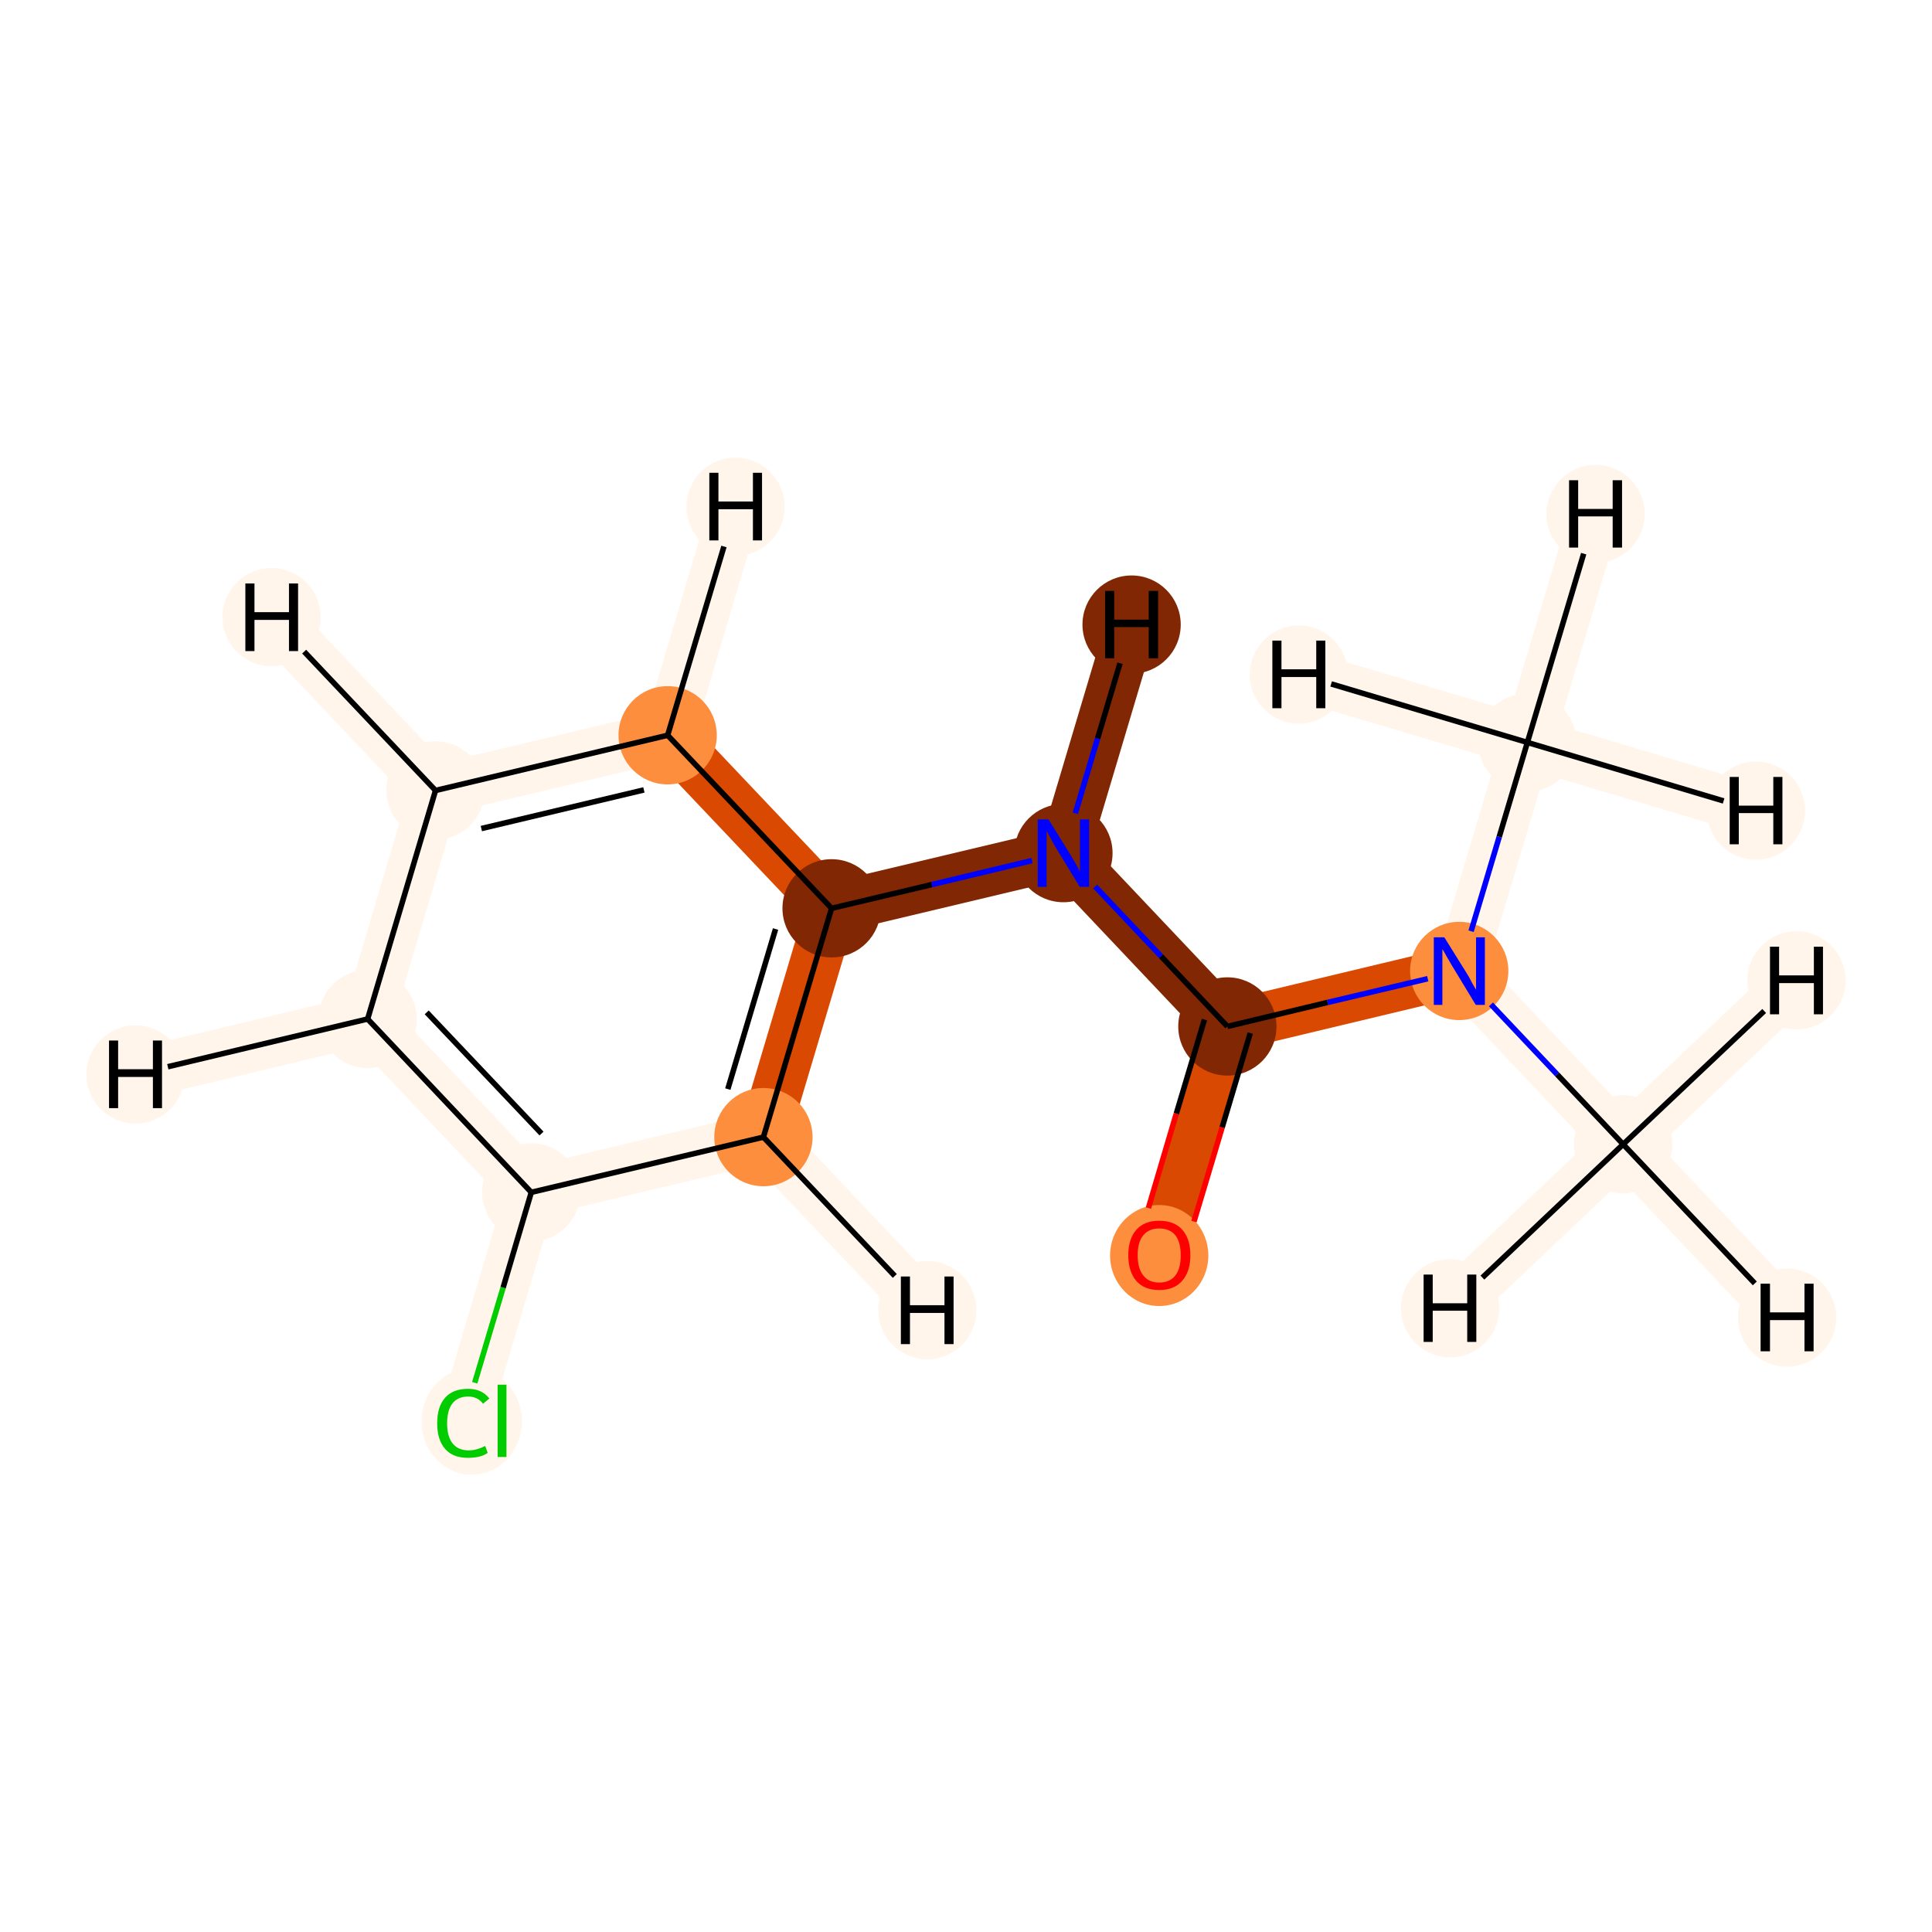 <?xml version='1.0' encoding='iso-8859-1'?>
<svg version='1.1' baseProfile='full'
              xmlns='http://www.w3.org/2000/svg'
                      xmlns:rdkit='http://www.rdkit.org/xml'
                      xmlns:xlink='http://www.w3.org/1999/xlink'
                  xml:space='preserve'
width='700px' height='700px' viewBox='0 0 700 700'>
<!-- END OF HEADER -->
<rect style='opacity:1.0;fill:#FFFFFF;stroke:none' width='700.0' height='700.0' x='0.0' y='0.0'> </rect>
<path d='M 167.9,514.8 L 192.5,432.0' style='fill:none;fill-rule:evenodd;stroke:#FFF5EB;stroke-width:18.4px;stroke-linecap:butt;stroke-linejoin:miter;stroke-opacity:1' />
<path d='M 192.5,432.0 L 133.2,369.2' style='fill:none;fill-rule:evenodd;stroke:#FFF5EB;stroke-width:18.4px;stroke-linecap:butt;stroke-linejoin:miter;stroke-opacity:1' />
<path d='M 192.5,432.0 L 276.6,412.0' style='fill:none;fill-rule:evenodd;stroke:#FFF5EB;stroke-width:18.4px;stroke-linecap:butt;stroke-linejoin:miter;stroke-opacity:1' />
<path d='M 133.2,369.2 L 157.8,286.4' style='fill:none;fill-rule:evenodd;stroke:#FFF5EB;stroke-width:18.4px;stroke-linecap:butt;stroke-linejoin:miter;stroke-opacity:1' />
<path d='M 133.2,369.2 L 49.1,389.3' style='fill:none;fill-rule:evenodd;stroke:#FFF5EB;stroke-width:18.4px;stroke-linecap:butt;stroke-linejoin:miter;stroke-opacity:1' />
<path d='M 157.8,286.4 L 241.9,266.4' style='fill:none;fill-rule:evenodd;stroke:#FFF5EB;stroke-width:18.4px;stroke-linecap:butt;stroke-linejoin:miter;stroke-opacity:1' />
<path d='M 157.8,286.4 L 98.4,223.6' style='fill:none;fill-rule:evenodd;stroke:#FFF5EB;stroke-width:18.4px;stroke-linecap:butt;stroke-linejoin:miter;stroke-opacity:1' />
<path d='M 241.9,266.4 L 301.3,329.1' style='fill:none;fill-rule:evenodd;stroke:#D94901;stroke-width:18.4px;stroke-linecap:butt;stroke-linejoin:miter;stroke-opacity:1' />
<path d='M 241.9,266.4 L 266.5,183.6' style='fill:none;fill-rule:evenodd;stroke:#FFF5EB;stroke-width:18.4px;stroke-linecap:butt;stroke-linejoin:miter;stroke-opacity:1' />
<path d='M 301.3,329.1 L 276.6,412.0' style='fill:none;fill-rule:evenodd;stroke:#D94901;stroke-width:18.4px;stroke-linecap:butt;stroke-linejoin:miter;stroke-opacity:1' />
<path d='M 301.3,329.1 L 385.3,309.1' style='fill:none;fill-rule:evenodd;stroke:#812703;stroke-width:18.4px;stroke-linecap:butt;stroke-linejoin:miter;stroke-opacity:1' />
<path d='M 276.6,412.0 L 336.0,474.7' style='fill:none;fill-rule:evenodd;stroke:#FFF5EB;stroke-width:18.4px;stroke-linecap:butt;stroke-linejoin:miter;stroke-opacity:1' />
<path d='M 385.3,309.1 L 444.7,371.9' style='fill:none;fill-rule:evenodd;stroke:#812703;stroke-width:18.4px;stroke-linecap:butt;stroke-linejoin:miter;stroke-opacity:1' />
<path d='M 385.3,309.1 L 410.0,226.3' style='fill:none;fill-rule:evenodd;stroke:#812703;stroke-width:18.4px;stroke-linecap:butt;stroke-linejoin:miter;stroke-opacity:1' />
<path d='M 444.7,371.9 L 420.0,454.7' style='fill:none;fill-rule:evenodd;stroke:#D94901;stroke-width:18.4px;stroke-linecap:butt;stroke-linejoin:miter;stroke-opacity:1' />
<path d='M 444.7,371.9 L 528.7,351.8' style='fill:none;fill-rule:evenodd;stroke:#D94901;stroke-width:18.4px;stroke-linecap:butt;stroke-linejoin:miter;stroke-opacity:1' />
<path d='M 528.7,351.8 L 588.1,414.6' style='fill:none;fill-rule:evenodd;stroke:#FFF5EB;stroke-width:18.4px;stroke-linecap:butt;stroke-linejoin:miter;stroke-opacity:1' />
<path d='M 528.7,351.8 L 553.4,269.0' style='fill:none;fill-rule:evenodd;stroke:#FFF5EB;stroke-width:18.4px;stroke-linecap:butt;stroke-linejoin:miter;stroke-opacity:1' />
<path d='M 588.1,414.6 L 647.5,477.4' style='fill:none;fill-rule:evenodd;stroke:#FFF5EB;stroke-width:18.4px;stroke-linecap:butt;stroke-linejoin:miter;stroke-opacity:1' />
<path d='M 588.1,414.6 L 650.9,355.2' style='fill:none;fill-rule:evenodd;stroke:#FFF5EB;stroke-width:18.4px;stroke-linecap:butt;stroke-linejoin:miter;stroke-opacity:1' />
<path d='M 588.1,414.6 L 525.4,474.0' style='fill:none;fill-rule:evenodd;stroke:#FFF5EB;stroke-width:18.4px;stroke-linecap:butt;stroke-linejoin:miter;stroke-opacity:1' />
<path d='M 553.4,269.0 L 578.1,186.2' style='fill:none;fill-rule:evenodd;stroke:#FFF5EB;stroke-width:18.4px;stroke-linecap:butt;stroke-linejoin:miter;stroke-opacity:1' />
<path d='M 553.4,269.0 L 636.2,293.7' style='fill:none;fill-rule:evenodd;stroke:#FFF5EB;stroke-width:18.4px;stroke-linecap:butt;stroke-linejoin:miter;stroke-opacity:1' />
<path d='M 553.4,269.0 L 470.6,244.4' style='fill:none;fill-rule:evenodd;stroke:#FFF5EB;stroke-width:18.4px;stroke-linecap:butt;stroke-linejoin:miter;stroke-opacity:1' />
<ellipse cx='170.9' cy='515.0' rx='17.7' ry='18.8'  style='fill:#FFF5EB;fill-rule:evenodd;stroke:#FFF5EB;stroke-width:1.0px;stroke-linecap:butt;stroke-linejoin:miter;stroke-opacity:1' />
<ellipse cx='192.5' cy='432.0' rx='17.3' ry='17.3'  style='fill:#FFF5EB;fill-rule:evenodd;stroke:#FFF5EB;stroke-width:1.0px;stroke-linecap:butt;stroke-linejoin:miter;stroke-opacity:1' />
<ellipse cx='133.2' cy='369.2' rx='17.3' ry='17.3'  style='fill:#FFF5EB;fill-rule:evenodd;stroke:#FFF5EB;stroke-width:1.0px;stroke-linecap:butt;stroke-linejoin:miter;stroke-opacity:1' />
<ellipse cx='157.8' cy='286.4' rx='17.3' ry='17.3'  style='fill:#FFF5EB;fill-rule:evenodd;stroke:#FFF5EB;stroke-width:1.0px;stroke-linecap:butt;stroke-linejoin:miter;stroke-opacity:1' />
<ellipse cx='241.9' cy='266.4' rx='17.3' ry='17.3'  style='fill:#FD8E3E;fill-rule:evenodd;stroke:#FD8E3E;stroke-width:1.0px;stroke-linecap:butt;stroke-linejoin:miter;stroke-opacity:1' />
<ellipse cx='301.3' cy='329.1' rx='17.3' ry='17.3'  style='fill:#812703;fill-rule:evenodd;stroke:#812703;stroke-width:1.0px;stroke-linecap:butt;stroke-linejoin:miter;stroke-opacity:1' />
<ellipse cx='276.6' cy='412.0' rx='17.3' ry='17.3'  style='fill:#FD8E3E;fill-rule:evenodd;stroke:#FD8E3E;stroke-width:1.0px;stroke-linecap:butt;stroke-linejoin:miter;stroke-opacity:1' />
<ellipse cx='385.3' cy='309.1' rx='17.3' ry='17.3'  style='fill:#812703;fill-rule:evenodd;stroke:#812703;stroke-width:1.0px;stroke-linecap:butt;stroke-linejoin:miter;stroke-opacity:1' />
<ellipse cx='444.7' cy='371.9' rx='17.3' ry='17.3'  style='fill:#812703;fill-rule:evenodd;stroke:#812703;stroke-width:1.0px;stroke-linecap:butt;stroke-linejoin:miter;stroke-opacity:1' />
<ellipse cx='420.0' cy='454.9' rx='17.3' ry='17.8'  style='fill:#FD8E3E;fill-rule:evenodd;stroke:#FD8E3E;stroke-width:1.0px;stroke-linecap:butt;stroke-linejoin:miter;stroke-opacity:1' />
<ellipse cx='528.7' cy='351.8' rx='17.3' ry='17.3'  style='fill:#FD8E3E;fill-rule:evenodd;stroke:#FD8E3E;stroke-width:1.0px;stroke-linecap:butt;stroke-linejoin:miter;stroke-opacity:1' />
<ellipse cx='588.1' cy='414.6' rx='17.3' ry='17.3'  style='fill:#FFF5EB;fill-rule:evenodd;stroke:#FFF5EB;stroke-width:1.0px;stroke-linecap:butt;stroke-linejoin:miter;stroke-opacity:1' />
<ellipse cx='553.4' cy='269.0' rx='17.3' ry='17.3'  style='fill:#FFF5EB;fill-rule:evenodd;stroke:#FFF5EB;stroke-width:1.0px;stroke-linecap:butt;stroke-linejoin:miter;stroke-opacity:1' />
<ellipse cx='49.1' cy='389.3' rx='17.3' ry='17.3'  style='fill:#FFF5EB;fill-rule:evenodd;stroke:#FFF5EB;stroke-width:1.0px;stroke-linecap:butt;stroke-linejoin:miter;stroke-opacity:1' />
<ellipse cx='98.4' cy='223.6' rx='17.3' ry='17.3'  style='fill:#FFF5EB;fill-rule:evenodd;stroke:#FFF5EB;stroke-width:1.0px;stroke-linecap:butt;stroke-linejoin:miter;stroke-opacity:1' />
<ellipse cx='266.5' cy='183.6' rx='17.3' ry='17.3'  style='fill:#FFF5EB;fill-rule:evenodd;stroke:#FFF5EB;stroke-width:1.0px;stroke-linecap:butt;stroke-linejoin:miter;stroke-opacity:1' />
<ellipse cx='336.0' cy='474.7' rx='17.3' ry='17.3'  style='fill:#FFF5EB;fill-rule:evenodd;stroke:#FFF5EB;stroke-width:1.0px;stroke-linecap:butt;stroke-linejoin:miter;stroke-opacity:1' />
<ellipse cx='410.0' cy='226.3' rx='17.3' ry='17.3'  style='fill:#812703;fill-rule:evenodd;stroke:#812703;stroke-width:1.0px;stroke-linecap:butt;stroke-linejoin:miter;stroke-opacity:1' />
<ellipse cx='647.5' cy='477.4' rx='17.3' ry='17.3'  style='fill:#FFF5EB;fill-rule:evenodd;stroke:#FFF5EB;stroke-width:1.0px;stroke-linecap:butt;stroke-linejoin:miter;stroke-opacity:1' />
<ellipse cx='650.9' cy='355.2' rx='17.3' ry='17.3'  style='fill:#FFF5EB;fill-rule:evenodd;stroke:#FFF5EB;stroke-width:1.0px;stroke-linecap:butt;stroke-linejoin:miter;stroke-opacity:1' />
<ellipse cx='525.4' cy='474.0' rx='17.3' ry='17.3'  style='fill:#FFF5EB;fill-rule:evenodd;stroke:#FFF5EB;stroke-width:1.0px;stroke-linecap:butt;stroke-linejoin:miter;stroke-opacity:1' />
<ellipse cx='578.1' cy='186.2' rx='17.3' ry='17.3'  style='fill:#FFF5EB;fill-rule:evenodd;stroke:#FFF5EB;stroke-width:1.0px;stroke-linecap:butt;stroke-linejoin:miter;stroke-opacity:1' />
<ellipse cx='636.2' cy='293.7' rx='17.3' ry='17.3'  style='fill:#FFF5EB;fill-rule:evenodd;stroke:#FFF5EB;stroke-width:1.0px;stroke-linecap:butt;stroke-linejoin:miter;stroke-opacity:1' />
<ellipse cx='470.6' cy='244.4' rx='17.3' ry='17.3'  style='fill:#FFF5EB;fill-rule:evenodd;stroke:#FFF5EB;stroke-width:1.0px;stroke-linecap:butt;stroke-linejoin:miter;stroke-opacity:1' />
<path class='bond-0 atom-0 atom-1' d='M 172.0,501.0 L 182.3,466.5' style='fill:none;fill-rule:evenodd;stroke:#00CC00;stroke-width:2.0px;stroke-linecap:butt;stroke-linejoin:miter;stroke-opacity:1' />
<path class='bond-0 atom-0 atom-1' d='M 182.3,466.5 L 192.5,432.0' style='fill:none;fill-rule:evenodd;stroke:#000000;stroke-width:2.0px;stroke-linecap:butt;stroke-linejoin:miter;stroke-opacity:1' />
<path class='bond-1 atom-1 atom-2' d='M 192.5,432.0 L 133.2,369.2' style='fill:none;fill-rule:evenodd;stroke:#000000;stroke-width:2.0px;stroke-linecap:butt;stroke-linejoin:miter;stroke-opacity:1' />
<path class='bond-1 atom-1 atom-2' d='M 196.2,410.7 L 154.6,366.8' style='fill:none;fill-rule:evenodd;stroke:#000000;stroke-width:2.0px;stroke-linecap:butt;stroke-linejoin:miter;stroke-opacity:1' />
<path class='bond-12 atom-6 atom-1' d='M 276.6,412.0 L 192.5,432.0' style='fill:none;fill-rule:evenodd;stroke:#000000;stroke-width:2.0px;stroke-linecap:butt;stroke-linejoin:miter;stroke-opacity:1' />
<path class='bond-2 atom-2 atom-3' d='M 133.2,369.2 L 157.8,286.4' style='fill:none;fill-rule:evenodd;stroke:#000000;stroke-width:2.0px;stroke-linecap:butt;stroke-linejoin:miter;stroke-opacity:1' />
<path class='bond-13 atom-2 atom-13' d='M 133.2,369.2 L 60.8,386.5' style='fill:none;fill-rule:evenodd;stroke:#000000;stroke-width:2.0px;stroke-linecap:butt;stroke-linejoin:miter;stroke-opacity:1' />
<path class='bond-3 atom-3 atom-4' d='M 157.8,286.4 L 241.9,266.4' style='fill:none;fill-rule:evenodd;stroke:#000000;stroke-width:2.0px;stroke-linecap:butt;stroke-linejoin:miter;stroke-opacity:1' />
<path class='bond-3 atom-3 atom-4' d='M 174.4,300.2 L 233.3,286.2' style='fill:none;fill-rule:evenodd;stroke:#000000;stroke-width:2.0px;stroke-linecap:butt;stroke-linejoin:miter;stroke-opacity:1' />
<path class='bond-14 atom-3 atom-14' d='M 157.8,286.4 L 110.2,236.1' style='fill:none;fill-rule:evenodd;stroke:#000000;stroke-width:2.0px;stroke-linecap:butt;stroke-linejoin:miter;stroke-opacity:1' />
<path class='bond-4 atom-4 atom-5' d='M 241.9,266.4 L 301.3,329.1' style='fill:none;fill-rule:evenodd;stroke:#000000;stroke-width:2.0px;stroke-linecap:butt;stroke-linejoin:miter;stroke-opacity:1' />
<path class='bond-15 atom-4 atom-15' d='M 241.9,266.4 L 262.3,198.0' style='fill:none;fill-rule:evenodd;stroke:#000000;stroke-width:2.0px;stroke-linecap:butt;stroke-linejoin:miter;stroke-opacity:1' />
<path class='bond-5 atom-5 atom-6' d='M 301.3,329.1 L 276.6,412.0' style='fill:none;fill-rule:evenodd;stroke:#000000;stroke-width:2.0px;stroke-linecap:butt;stroke-linejoin:miter;stroke-opacity:1' />
<path class='bond-5 atom-5 atom-6' d='M 281.0,336.6 L 263.7,394.6' style='fill:none;fill-rule:evenodd;stroke:#000000;stroke-width:2.0px;stroke-linecap:butt;stroke-linejoin:miter;stroke-opacity:1' />
<path class='bond-6 atom-5 atom-7' d='M 301.3,329.1 L 337.6,320.5' style='fill:none;fill-rule:evenodd;stroke:#000000;stroke-width:2.0px;stroke-linecap:butt;stroke-linejoin:miter;stroke-opacity:1' />
<path class='bond-6 atom-5 atom-7' d='M 337.6,320.5 L 373.9,311.8' style='fill:none;fill-rule:evenodd;stroke:#0000FF;stroke-width:2.0px;stroke-linecap:butt;stroke-linejoin:miter;stroke-opacity:1' />
<path class='bond-16 atom-6 atom-16' d='M 276.6,412.0 L 324.2,462.3' style='fill:none;fill-rule:evenodd;stroke:#000000;stroke-width:2.0px;stroke-linecap:butt;stroke-linejoin:miter;stroke-opacity:1' />
<path class='bond-7 atom-7 atom-8' d='M 396.8,321.2 L 420.7,346.5' style='fill:none;fill-rule:evenodd;stroke:#0000FF;stroke-width:2.0px;stroke-linecap:butt;stroke-linejoin:miter;stroke-opacity:1' />
<path class='bond-7 atom-7 atom-8' d='M 420.7,346.5 L 444.7,371.9' style='fill:none;fill-rule:evenodd;stroke:#000000;stroke-width:2.0px;stroke-linecap:butt;stroke-linejoin:miter;stroke-opacity:1' />
<path class='bond-17 atom-7 atom-17' d='M 389.6,294.7 L 397.7,267.5' style='fill:none;fill-rule:evenodd;stroke:#0000FF;stroke-width:2.0px;stroke-linecap:butt;stroke-linejoin:miter;stroke-opacity:1' />
<path class='bond-17 atom-7 atom-17' d='M 397.7,267.5 L 405.8,240.3' style='fill:none;fill-rule:evenodd;stroke:#000000;stroke-width:2.0px;stroke-linecap:butt;stroke-linejoin:miter;stroke-opacity:1' />
<path class='bond-8 atom-8 atom-9' d='M 436.4,369.4 L 426.2,403.5' style='fill:none;fill-rule:evenodd;stroke:#000000;stroke-width:2.0px;stroke-linecap:butt;stroke-linejoin:miter;stroke-opacity:1' />
<path class='bond-8 atom-8 atom-9' d='M 426.2,403.5 L 416.1,437.7' style='fill:none;fill-rule:evenodd;stroke:#FF0000;stroke-width:2.0px;stroke-linecap:butt;stroke-linejoin:miter;stroke-opacity:1' />
<path class='bond-8 atom-8 atom-9' d='M 453.0,374.3 L 442.8,408.5' style='fill:none;fill-rule:evenodd;stroke:#000000;stroke-width:2.0px;stroke-linecap:butt;stroke-linejoin:miter;stroke-opacity:1' />
<path class='bond-8 atom-8 atom-9' d='M 442.8,408.5 L 432.6,442.6' style='fill:none;fill-rule:evenodd;stroke:#FF0000;stroke-width:2.0px;stroke-linecap:butt;stroke-linejoin:miter;stroke-opacity:1' />
<path class='bond-9 atom-8 atom-10' d='M 444.7,371.9 L 481.0,363.2' style='fill:none;fill-rule:evenodd;stroke:#000000;stroke-width:2.0px;stroke-linecap:butt;stroke-linejoin:miter;stroke-opacity:1' />
<path class='bond-9 atom-8 atom-10' d='M 481.0,363.2 L 517.3,354.6' style='fill:none;fill-rule:evenodd;stroke:#0000FF;stroke-width:2.0px;stroke-linecap:butt;stroke-linejoin:miter;stroke-opacity:1' />
<path class='bond-10 atom-10 atom-11' d='M 540.2,363.9 L 564.2,389.3' style='fill:none;fill-rule:evenodd;stroke:#0000FF;stroke-width:2.0px;stroke-linecap:butt;stroke-linejoin:miter;stroke-opacity:1' />
<path class='bond-10 atom-10 atom-11' d='M 564.2,389.3 L 588.1,414.6' style='fill:none;fill-rule:evenodd;stroke:#000000;stroke-width:2.0px;stroke-linecap:butt;stroke-linejoin:miter;stroke-opacity:1' />
<path class='bond-11 atom-10 atom-12' d='M 533.0,337.4 L 543.2,303.2' style='fill:none;fill-rule:evenodd;stroke:#0000FF;stroke-width:2.0px;stroke-linecap:butt;stroke-linejoin:miter;stroke-opacity:1' />
<path class='bond-11 atom-10 atom-12' d='M 543.2,303.2 L 553.4,269.0' style='fill:none;fill-rule:evenodd;stroke:#000000;stroke-width:2.0px;stroke-linecap:butt;stroke-linejoin:miter;stroke-opacity:1' />
<path class='bond-18 atom-11 atom-18' d='M 588.1,414.6 L 635.8,465.0' style='fill:none;fill-rule:evenodd;stroke:#000000;stroke-width:2.0px;stroke-linecap:butt;stroke-linejoin:miter;stroke-opacity:1' />
<path class='bond-19 atom-11 atom-19' d='M 588.1,414.6 L 639.2,366.3' style='fill:none;fill-rule:evenodd;stroke:#000000;stroke-width:2.0px;stroke-linecap:butt;stroke-linejoin:miter;stroke-opacity:1' />
<path class='bond-20 atom-11 atom-20' d='M 588.1,414.6 L 537.1,462.9' style='fill:none;fill-rule:evenodd;stroke:#000000;stroke-width:2.0px;stroke-linecap:butt;stroke-linejoin:miter;stroke-opacity:1' />
<path class='bond-21 atom-12 atom-21' d='M 553.4,269.0 L 573.8,200.6' style='fill:none;fill-rule:evenodd;stroke:#000000;stroke-width:2.0px;stroke-linecap:butt;stroke-linejoin:miter;stroke-opacity:1' />
<path class='bond-22 atom-12 atom-22' d='M 553.4,269.0 L 624.5,290.2' style='fill:none;fill-rule:evenodd;stroke:#000000;stroke-width:2.0px;stroke-linecap:butt;stroke-linejoin:miter;stroke-opacity:1' />
<path class='bond-23 atom-12 atom-23' d='M 553.4,269.0 L 482.3,247.8' style='fill:none;fill-rule:evenodd;stroke:#000000;stroke-width:2.0px;stroke-linecap:butt;stroke-linejoin:miter;stroke-opacity:1' />
<path  class='atom-0' d='M 158.4 515.7
Q 158.4 509.6, 161.3 506.4
Q 164.1 503.2, 169.6 503.2
Q 174.6 503.2, 177.3 506.7
L 175.0 508.6
Q 173.1 506.0, 169.6 506.0
Q 165.9 506.0, 163.9 508.5
Q 162.0 511.0, 162.0 515.7
Q 162.0 520.5, 164.0 523.0
Q 166.0 525.5, 169.9 525.5
Q 172.6 525.5, 175.8 523.9
L 176.7 526.4
Q 175.5 527.3, 173.5 527.8
Q 171.6 528.2, 169.5 528.2
Q 164.1 528.2, 161.3 525.0
Q 158.4 521.7, 158.4 515.7
' fill='#00CC00'/>
<path  class='atom-0' d='M 180.3 501.7
L 183.5 501.7
L 183.5 527.9
L 180.3 527.9
L 180.3 501.7
' fill='#00CC00'/>
<path  class='atom-7' d='M 379.9 296.9
L 387.9 309.8
Q 388.7 311.1, 390.0 313.4
Q 391.3 315.7, 391.3 315.9
L 391.3 296.9
L 394.6 296.9
L 394.6 321.3
L 391.2 321.3
L 382.6 307.2
Q 381.6 305.5, 380.6 303.6
Q 379.5 301.7, 379.2 301.1
L 379.2 321.3
L 376.0 321.3
L 376.0 296.9
L 379.9 296.9
' fill='#0000FF'/>
<path  class='atom-9' d='M 408.8 454.8
Q 408.8 448.9, 411.7 445.6
Q 414.6 442.3, 420.0 442.3
Q 425.5 442.3, 428.4 445.6
Q 431.3 448.9, 431.3 454.8
Q 431.3 460.7, 428.3 464.1
Q 425.4 467.4, 420.0 467.4
Q 414.6 467.4, 411.7 464.1
Q 408.8 460.7, 408.8 454.8
M 420.0 464.7
Q 423.8 464.7, 425.8 462.2
Q 427.8 459.7, 427.8 454.8
Q 427.8 450.0, 425.8 447.5
Q 423.8 445.1, 420.0 445.1
Q 416.3 445.1, 414.3 447.5
Q 412.2 449.9, 412.2 454.8
Q 412.2 459.7, 414.3 462.2
Q 416.3 464.7, 420.0 464.7
' fill='#FF0000'/>
<path  class='atom-10' d='M 523.3 339.6
L 531.4 352.6
Q 532.2 353.8, 533.4 356.2
Q 534.7 358.5, 534.8 358.6
L 534.8 339.6
L 538.0 339.6
L 538.0 364.1
L 534.7 364.1
L 526.1 349.9
Q 525.1 348.2, 524.0 346.3
Q 523.0 344.4, 522.6 343.9
L 522.6 364.1
L 519.5 364.1
L 519.5 339.6
L 523.3 339.6
' fill='#0000FF'/>
<path  class='atom-13' d='M 39.5 377.0
L 42.8 377.0
L 42.8 387.4
L 55.4 387.4
L 55.4 377.0
L 58.7 377.0
L 58.7 401.5
L 55.4 401.5
L 55.4 390.2
L 42.8 390.2
L 42.8 401.5
L 39.5 401.5
L 39.5 377.0
' fill='#000000'/>
<path  class='atom-14' d='M 88.9 211.4
L 92.2 211.4
L 92.2 221.8
L 104.7 221.8
L 104.7 211.4
L 108.0 211.4
L 108.0 235.9
L 104.7 235.9
L 104.7 224.6
L 92.2 224.6
L 92.2 235.9
L 88.9 235.9
L 88.9 211.4
' fill='#000000'/>
<path  class='atom-15' d='M 257.0 171.3
L 260.3 171.3
L 260.3 181.7
L 272.8 181.7
L 272.8 171.3
L 276.1 171.3
L 276.1 195.8
L 272.8 195.8
L 272.8 184.5
L 260.3 184.5
L 260.3 195.8
L 257.0 195.8
L 257.0 171.3
' fill='#000000'/>
<path  class='atom-16' d='M 326.4 462.5
L 329.7 462.5
L 329.7 472.9
L 342.2 472.9
L 342.2 462.5
L 345.5 462.5
L 345.5 487.0
L 342.2 487.0
L 342.2 475.7
L 329.7 475.7
L 329.7 487.0
L 326.4 487.0
L 326.4 462.5
' fill='#000000'/>
<path  class='atom-17' d='M 400.4 214.1
L 403.7 214.1
L 403.7 224.5
L 416.2 224.5
L 416.2 214.1
L 419.6 214.1
L 419.6 238.5
L 416.2 238.5
L 416.2 227.2
L 403.7 227.2
L 403.7 238.5
L 400.4 238.5
L 400.4 214.1
' fill='#000000'/>
<path  class='atom-18' d='M 637.9 465.1
L 641.3 465.1
L 641.3 475.5
L 653.8 475.5
L 653.8 465.1
L 657.1 465.1
L 657.1 489.6
L 653.8 489.6
L 653.8 478.3
L 641.3 478.3
L 641.3 489.6
L 637.9 489.6
L 637.9 465.1
' fill='#000000'/>
<path  class='atom-19' d='M 641.3 343.0
L 644.6 343.0
L 644.6 353.4
L 657.2 353.4
L 657.2 343.0
L 660.5 343.0
L 660.5 367.5
L 657.2 367.5
L 657.2 356.2
L 644.6 356.2
L 644.6 367.5
L 641.3 367.5
L 641.3 343.0
' fill='#000000'/>
<path  class='atom-20' d='M 515.8 461.8
L 519.1 461.8
L 519.1 472.2
L 531.6 472.2
L 531.6 461.8
L 534.9 461.8
L 534.9 486.2
L 531.6 486.2
L 531.6 474.9
L 519.1 474.9
L 519.1 486.2
L 515.8 486.2
L 515.8 461.8
' fill='#000000'/>
<path  class='atom-21' d='M 568.5 174.0
L 571.8 174.0
L 571.8 184.4
L 584.3 184.4
L 584.3 174.0
L 587.7 174.0
L 587.7 198.4
L 584.3 198.4
L 584.3 187.1
L 571.8 187.1
L 571.8 198.4
L 568.5 198.4
L 568.5 174.0
' fill='#000000'/>
<path  class='atom-22' d='M 626.7 281.5
L 630.0 281.5
L 630.0 291.9
L 642.5 291.9
L 642.5 281.5
L 645.8 281.5
L 645.8 305.9
L 642.5 305.9
L 642.5 294.6
L 630.0 294.6
L 630.0 305.9
L 626.7 305.9
L 626.7 281.5
' fill='#000000'/>
<path  class='atom-23' d='M 461.0 232.1
L 464.3 232.1
L 464.3 242.5
L 476.9 242.5
L 476.9 232.1
L 480.2 232.1
L 480.2 256.6
L 476.9 256.6
L 476.9 245.3
L 464.3 245.3
L 464.3 256.6
L 461.0 256.6
L 461.0 232.1
' fill='#000000'/>
</svg>
